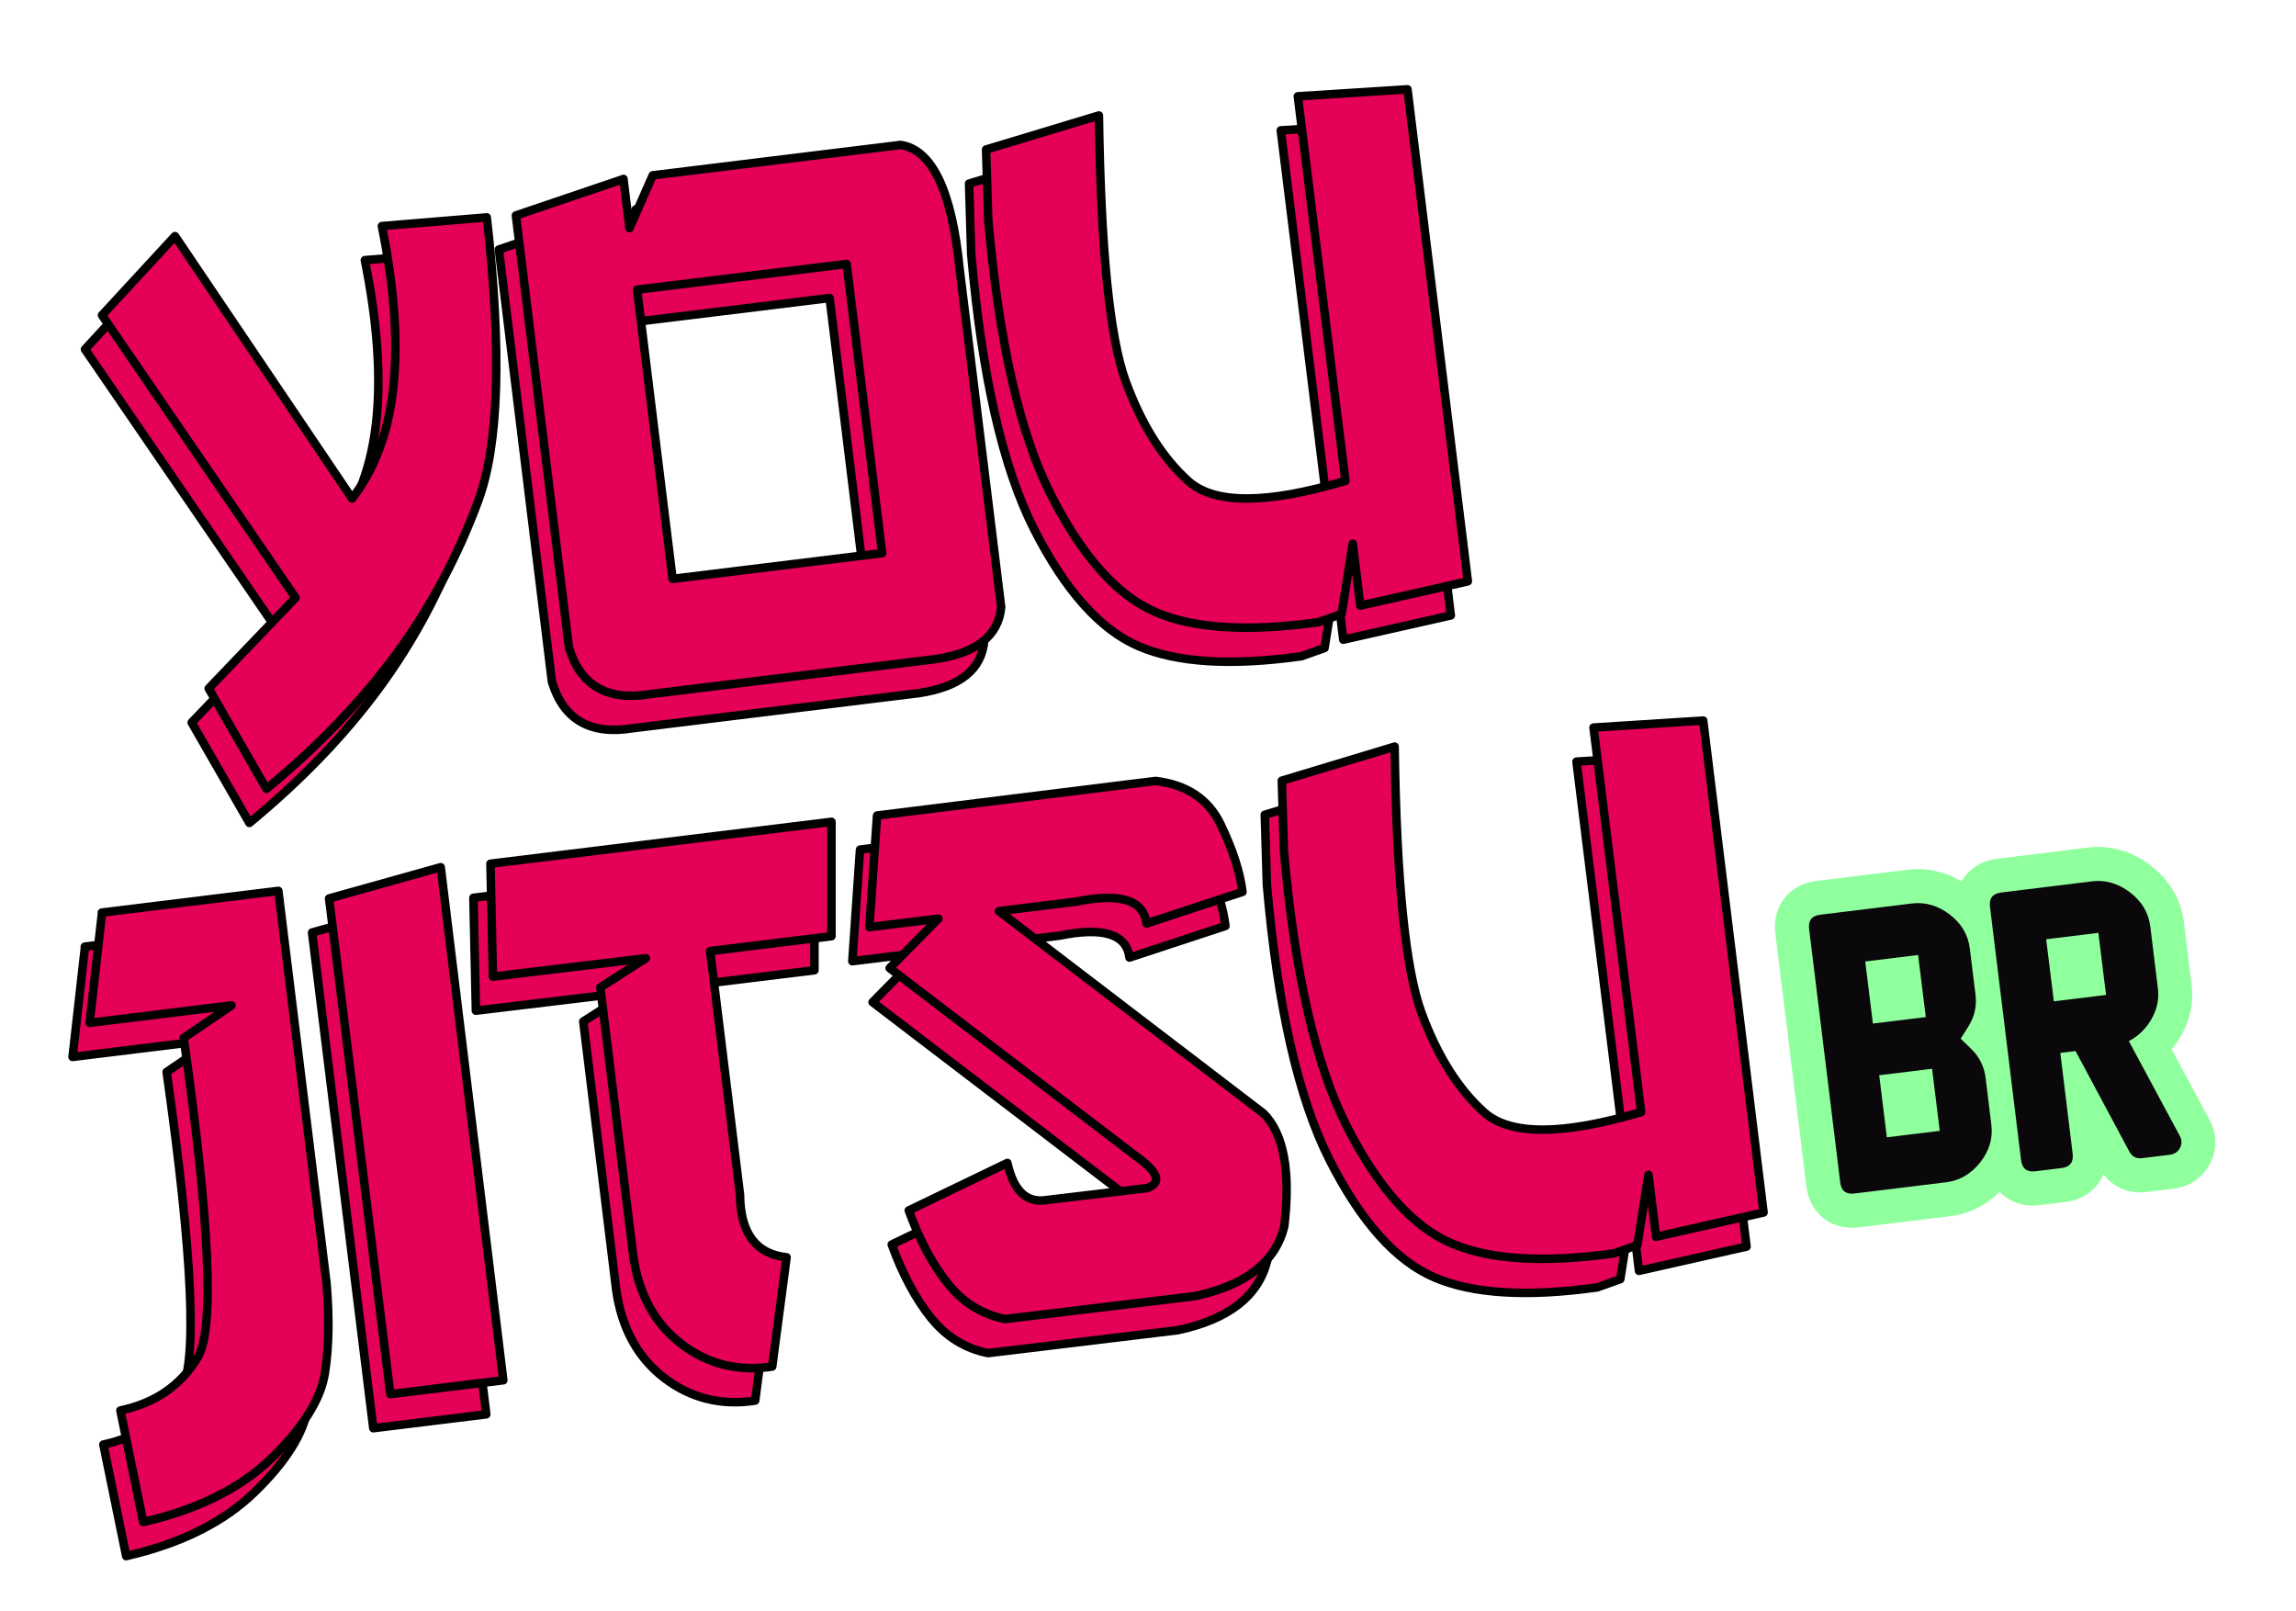 <?xml version="1.0" encoding="UTF-8"?><svg xmlns="http://www.w3.org/2000/svg" viewBox="-10 -10 269.65 189.24"><defs><filter id="f1"><feGaussianBlur in="SourceAlpha" result="r1" stdDeviation="2"/><feOffset dx="-2" dy="4" in="r1" result="r2"/><feColorMatrix in="r2" result="r3" type="matrix" values="0 0 0 0 0 0 0 0 0 0 0 0 0 0 0 0 0 0 0.75 0" /><feMerge><feMergeNode in="r3"/></feMerge></filter></defs><path fill="#90ff9d" d="m242.04,129.99c-1.99.24-3.84-.55-5.01-2.1-.71,1.75-2.32,3-4.45,3.26l-3.06.38c-1.87.23-3.54-.38-4.67-1.57-1.6,1.6-3.59,2.58-5.81,2.86l-10.77,1.32c-3.16.39-5.73-1.63-6.12-4.8l-3.65-29.74c-.39-3.17,1.62-5.75,4.78-6.14l10.77-1.32c2.21-.27,4.38.2,6.32,1.38.81-1.44,2.28-2.44,4.16-2.67l10.65-1.31c2.63-.32,5.19.4,7.4,2.1,2.23,1.71,3.58,4.03,3.91,6.7l.89,7.25c.27,2.16-.16,4.22-1.28,6.13-.31.54-.66,1.04-1.05,1.51l4.45,8.29c.89,1.69.89,3.57.03,5.18-.88,1.63-2.41,2.67-4.22,2.89l-3.27.4Z"/><path fill="#0a080b" d="m218.55,128.84l-10.77,1.32c-.99.12-1.54-.32-1.66-1.32l-3.65-29.74c-.12-1,.31-1.56,1.3-1.68l10.77-1.32c1.58-.19,3.06.24,4.44,1.29,1.38,1.06,2.16,2.39,2.36,3.98l.67,5.42c.17,1.38-.12,2.64-.87,3.81l-.87,1.38,1.22,1.18c.98.95,1.55,2.1,1.71,3.45l.67,5.46c.2,1.61-.24,3.09-1.32,4.45-1.08,1.35-2.41,2.13-4.01,2.32Zm-8.59-18.64l6.21-.76-.9-7.29-6.21.76.9,7.29Zm1.64,13.36l6.21-.76-.9-7.29-6.21.76.9,7.29Zm33.23,2.05l-3.27.4c-.67.08-1.16-.18-1.49-.79l-6.31-11.79-1.79.22,1.45,11.84c.12,1-.32,1.56-1.32,1.68l-3.06.38c-1,.12-1.56-.32-1.68-1.32l-3.65-29.74c-.12-1,.32-1.56,1.32-1.68l10.65-1.31c1.6-.2,3.09.24,4.48,1.3,1.39,1.06,2.18,2.4,2.38,4.01l.89,7.25c.16,1.28-.1,2.49-.76,3.63-.66,1.14-1.55,2-2.65,2.57l5.98,11.13c.26.49.27.96.03,1.41-.25.47-.64.73-1.17.8Zm-7.49-18.77l-.9-7.29-6.13.75.9,7.29,6.13-.75Z"/><use href="#a" filter="url(#f1)" /><g id="a" fill="#e50058" stroke="#000" stroke-linecap="round" stroke-linejoin="round"><path d="m10.56,17.74l20.79,30.8c2.68-3.46,4.3-7.85,4.85-13.15.56-5.31.11-11.58-1.35-18.84l12.32-1.02c1.77,15.6,1.43,26.69-1,33.27-2.43,6.58-5.67,12.62-9.73,18.12-4.06,5.5-9.11,10.73-15.15,15.72l-6.78-11.79,10.2-10.65L1.98,27.02l8.57-9.29Zm52.66-6.73l.71,5.78,2.73-6.2,29.11-3.57c3.71.56,6.02,5.41,6.93,14.55l4.88,39.74c-.31,3.32-2.85,5.35-7.62,6.08l-33.65,4.13c-4.97.82-8.14-1-9.49-5.46l-6.23-50.76,12.64-4.28Zm1.6,13.01l4.17,33.96,24.61-3.02-4.17-33.96-24.61,3.02ZM119.06,3.56c.22,15.67,1.27,26.06,3.13,31.18,1.87,5.11,4.33,9.03,7.38,11.76,3.05,2.73,9.2,2.72,18.44-.03l-5.59-45.16,12.88-.82,7.09,57.78-12.63,2.85-.89-7.28-1.31,8.26-2.7.96c-8.24,1.16-14.63.77-19.15-1.18-4.52-1.95-8.61-6.54-12.28-13.76-3.66-7.22-6.12-17.99-7.37-32.31l-.25-8.25,13.25-4Z"/><path d="m1.96,97.17l20.73-2.55,5.66,46.09c.34,4.02.28,7.54-.2,10.57-.48,3.03-2.54,6.33-6.19,9.89-3.65,3.57-8.7,6.09-15.14,7.57l-2.68-13.1c4.07-.86,7.1-2.94,9.08-6.24,1.98-3.3,1.43-15.81-1.65-37.51l5.62-3.82-16.67,2.05,1.46-12.94Zm39.8-5.33l7.35,60.25-13.27,1.63-7.19-58.21,13.11-3.67Zm5.85-.41l40.04-4.92v13.43s-14.25,1.75-14.25,1.75l3.51,28.62c.04,4.5,1.87,6.95,5.47,7.34l-1.69,12.83c-4.01.61-7.58-.28-10.69-2.67-3.11-2.39-4.99-5.83-5.63-10.32l-3.87-31.53,5.35-3.43-17.96,2.16-.29-13.26Zm45.4-5.66l32.72-4.06c3.67.45,6.21,2.15,7.63,5.11,1.42,2.96,2.28,5.6,2.56,7.92l-11.27,3.71c-.34-2.76-3.09-3.62-8.24-2.57l-9.09,1.12,31.08,23.76c2.38,2.39,3.19,6.82,2.43,13.27-1.04,4.19-4.54,6.91-10.5,8.18l-22.28,2.69c-2.69-.53-4.94-1.92-6.73-4.16-1.8-2.24-3.33-5.11-4.59-8.59l11.58-5.58c.73,3.31,2.29,4.76,4.65,4.35l11.78-1.4c1.74-.63,1.29-1.89-1.36-3.77l-28.9-22.06,5.73-5.81-8.11,1,.9-13.09Zm60.78-8.09c.22,15.67,1.27,26.06,3.13,31.18,1.87,5.11,4.33,9.03,7.38,11.76,3.05,2.73,9.2,2.72,18.44-.02l-5.59-45.16,12.88-.82,7.09,57.77-12.63,2.85-.89-7.28-1.31,8.26-2.7.96c-8.24,1.16-14.63.77-19.15-1.18-4.52-1.95-8.61-6.54-12.28-13.76-3.66-7.22-6.12-17.99-7.37-32.31l-.25-8.25,13.25-4Z"/></g></svg>
